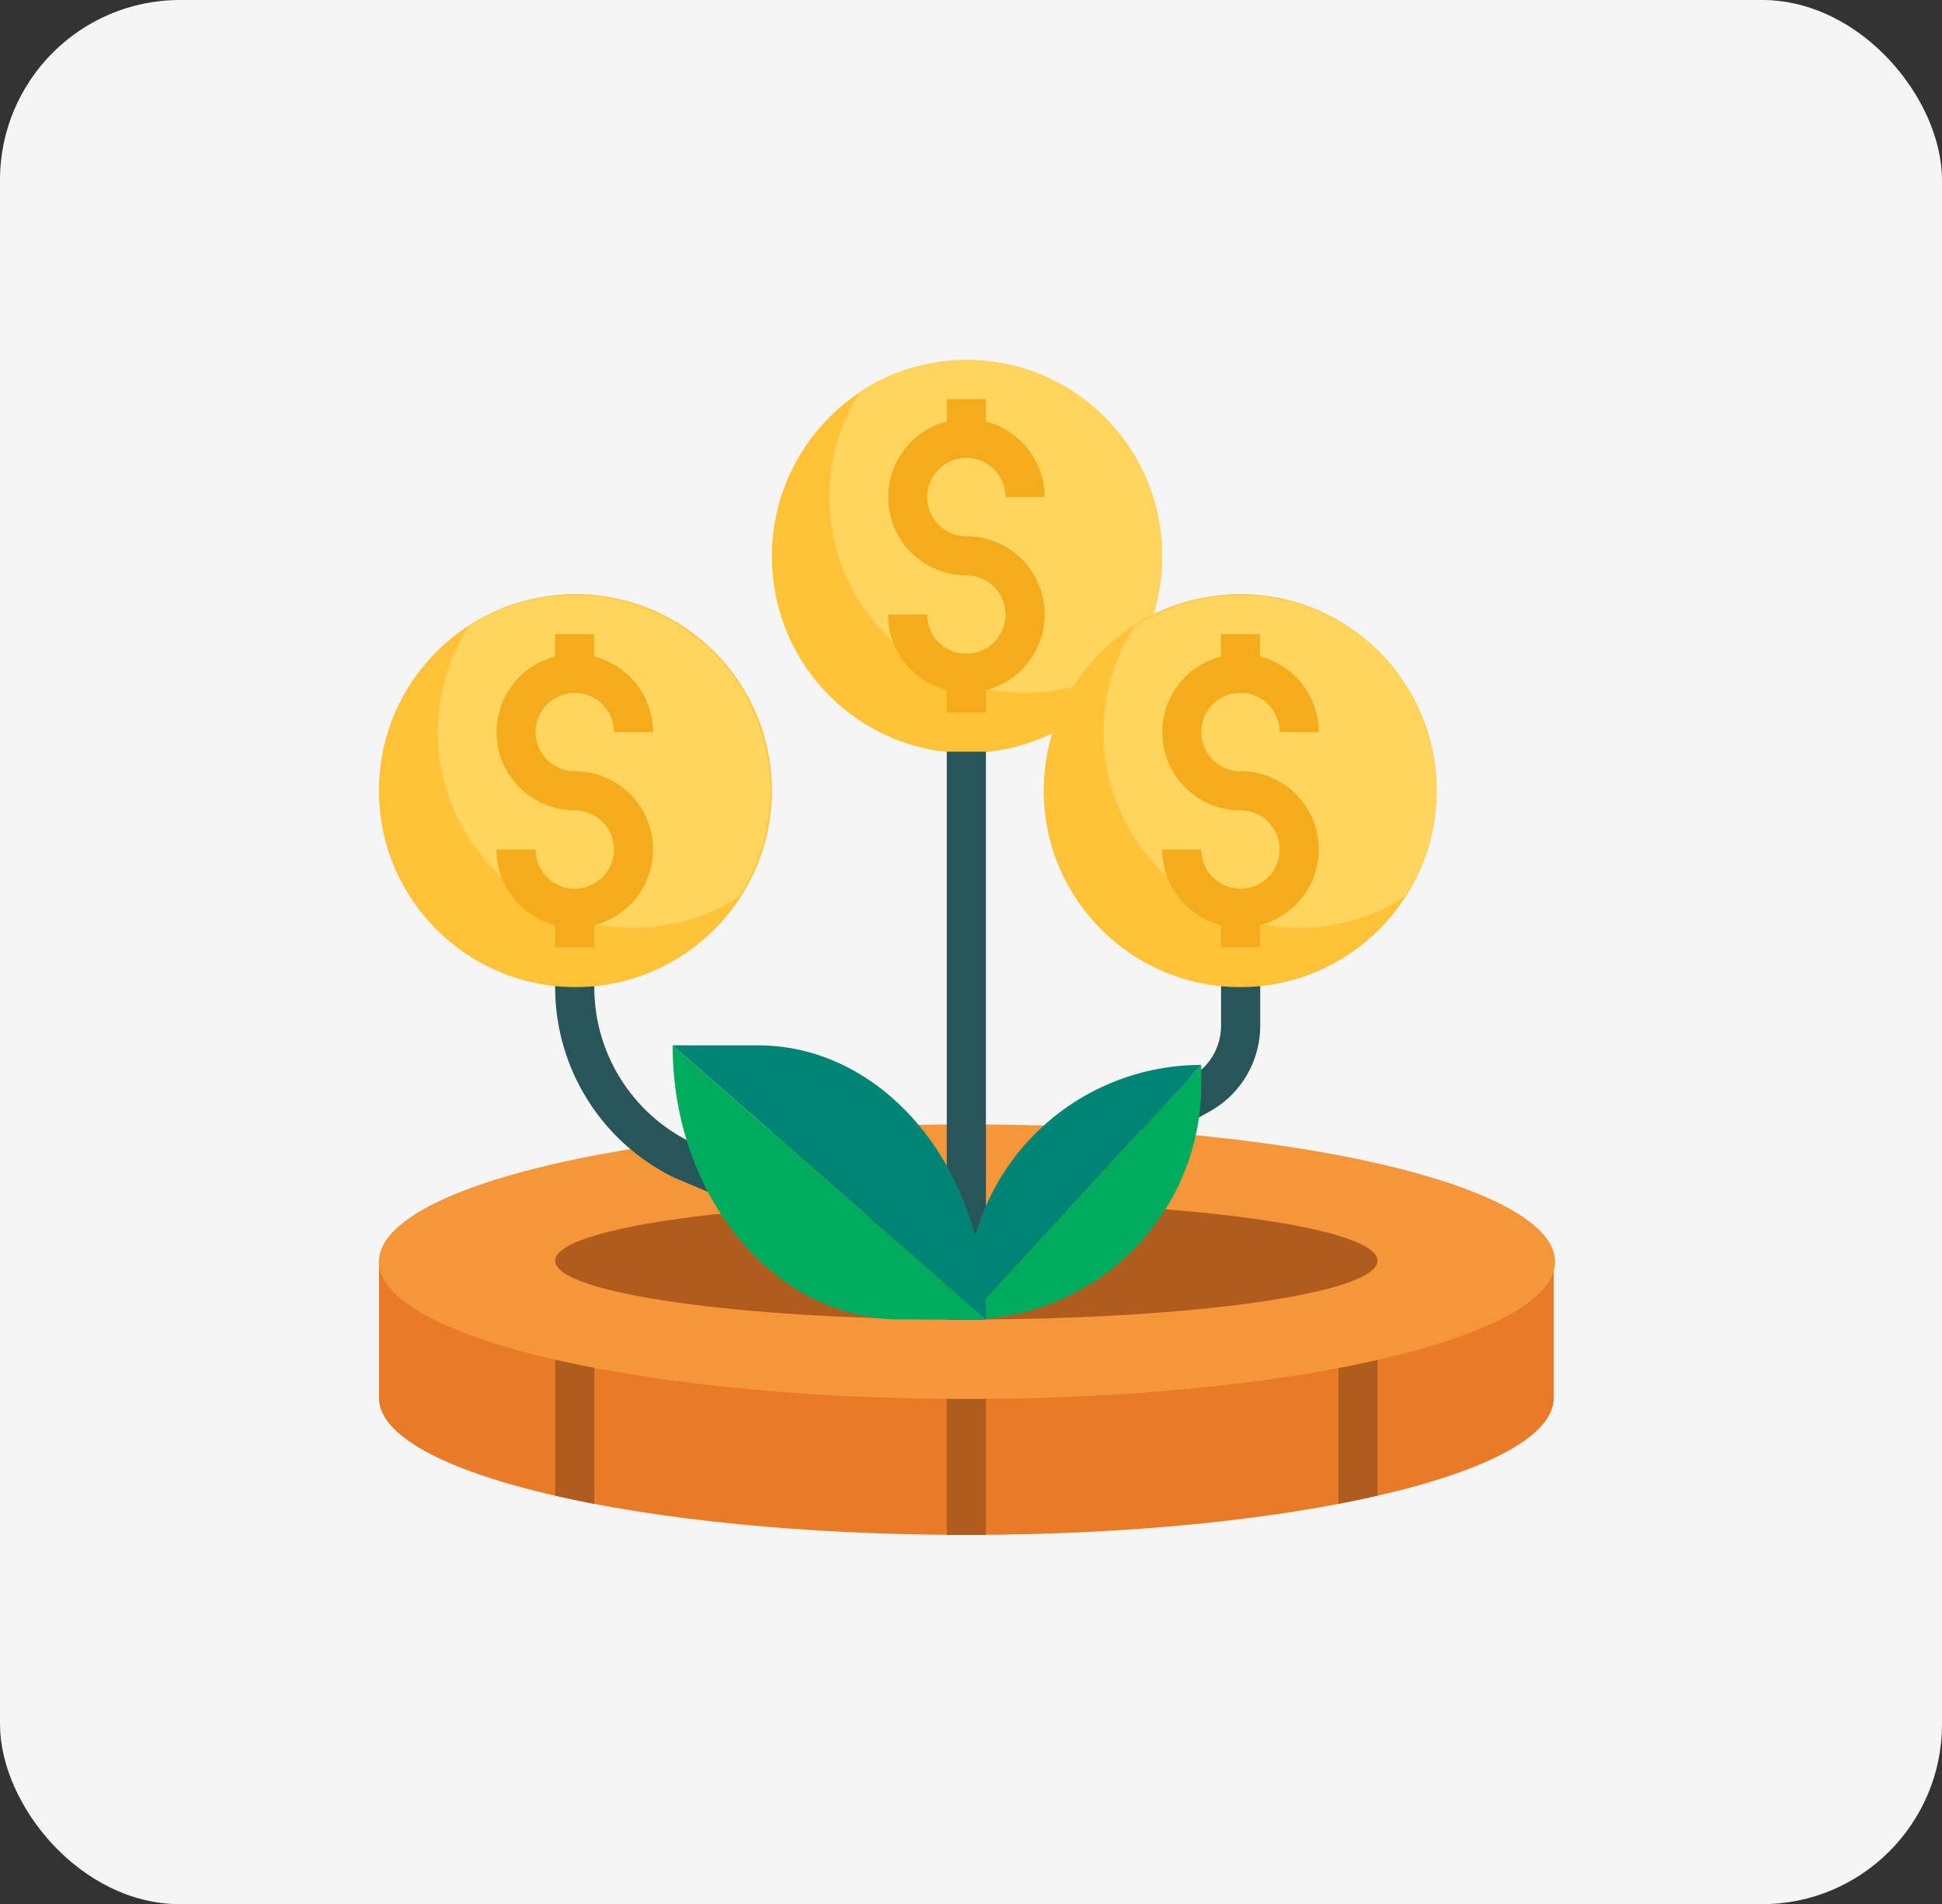 <svg xmlns="http://www.w3.org/2000/svg" width="205" height="201" viewBox="0 0 205 201"><rect x="0" y="0" width="205" height="201" fill="#333333" stroke="none"/><defs><style>.a{fill:#f5f5f5;}.b{fill:#e97b28;}.c{fill:#af5c1e;}.d{fill:#f6963b;}.e{fill:#ffc239;}.f{fill:#ffd55d;}.g{fill:#f4ac1c;}.h{fill:#285559;}.i{fill:#00ab5e;}.j{fill:#008575;}</style></defs><g transform="translate(-1053 -2354)"><g transform="translate(1053 2354)"><rect class="a" width="205" height="201" rx="19" transform="translate(0)"/><g transform="translate(39.999 38)"><g transform="translate(0)"><path class="b" d="M126.02,48V62.469c0,7.991-27.762,14.469-62.01,14.469S2,70.46,2,62.469V48Z" transform="translate(-2 47.082)"/><g transform="translate(59.943 109.551)"><path class="c" d="M31,55h4.134V69.469H31Z" transform="translate(-31 -55)"/></g><path class="c" d="M11,69.6q1.984.453,4.134.868V51H11Z" transform="translate(7.603 50.283)"/><path class="c" d="M51,70.024q2.152-.412,4.134-.868V51.413H51Z" transform="translate(50.283 50.723)"/><ellipse class="d" cx="62.079" cy="14.49" rx="62.079" ry="14.49" transform="translate(0 80.689)"/><g transform="translate(41.481)"><ellipse class="e" cx="20.598" cy="20.74" rx="20.598" ry="20.74" transform="translate(0)"/><path class="f" d="M39.469,2A20.55,20.55,0,0,0,28.3,5.3,20.649,20.649,0,0,0,56.842,33.842,20.649,20.649,0,0,0,39.469,2Z" transform="translate(-18.94 -2)"/><path class="g" d="M36.268,18.469A4.134,4.134,0,1,1,40.4,14.335h4.134a8.259,8.259,0,0,0-6.2-7.974V4H34.2V6.361A8.251,8.251,0,0,0,36.268,22.6a4.134,4.134,0,1,1-4.134,4.134H28a8.259,8.259,0,0,0,6.2,7.974v2.361h4.134V34.711a8.251,8.251,0,0,0-2.067-16.242Z" transform="translate(-15.739 0.134)"/></g><g transform="translate(79.366 64.077)"><path class="h" d="M42.4,51.739l-2-3.619,6.447-3.555A6.21,6.21,0,0,0,49.928,39.2V33h4.134v6.2a10.371,10.371,0,0,1-5.188,8.965Z" transform="translate(-40.397 -33)"/></g><path class="c" d="M27.918,45.888C17.629,47.022,11,48.8,11,50.8,11,54.226,30.434,57,54.407,57s43.407-2.776,43.407-6.2c0-2.336-9.037-4.37-22.388-5.426Z" transform="translate(7.603 44.281)"/><g transform="translate(59.943 41.34)"><path class="h" d="M31,22h4.134V81.943H31Z" transform="translate(-31 -22)"/></g><path class="i" d="M56.8,38v2.067A24.805,24.805,0,0,1,32,64.871Z" transform="translate(30.01 36.412)"/><path class="j" d="M56.8,38A24.805,24.805,0,0,0,32,62.8v2.067Z" transform="translate(30.01 36.412)"/><path class="h" d="M25.314,51.483a18.206,18.206,0,0,1-10.18-16.416V33H11v2.067A22.355,22.355,0,0,0,23.59,55.239l8.129,3.435,1.61-3.807Z" transform="translate(7.603 31.077)"/><path class="j" d="M49.072,64.938,16,36h9.02C38.3,36,49.072,48.956,49.072,64.938Z" transform="translate(15.004 36.344)"/><path class="i" d="M49.072,64.938h-9.02C26.769,64.938,16,51.982,16,36Z" transform="translate(15.004 36.344)"/><g transform="translate(70.177 24.718)"><circle class="e" cx="20.74" cy="20.74" r="20.74" transform="translate(0 0)"/><path class="f" d="M53.469,14A20.55,20.55,0,0,0,42.3,17.3,20.649,20.649,0,0,0,70.842,45.842,20.649,20.649,0,0,0,53.469,14Z" transform="translate(-32.698 -13.914)"/><path class="g" d="M50.268,30.469A4.134,4.134,0,1,1,54.4,26.335h4.134a8.259,8.259,0,0,0-6.2-7.974V16H48.2v2.361A8.251,8.251,0,0,0,50.268,34.6a4.134,4.134,0,1,1-4.134,4.134H42a8.259,8.259,0,0,0,6.2,7.974v2.361h4.134V46.711a8.251,8.251,0,0,0-2.067-16.242Z" transform="translate(-29.497 -11.78)"/></g><g transform="translate(0 24.718)"><circle class="e" cx="20.74" cy="20.74" r="20.74" transform="translate(0 0)"/><path class="f" d="M19.469,14A20.55,20.55,0,0,0,8.3,17.3,20.649,20.649,0,0,0,36.842,45.842,20.649,20.649,0,0,0,19.469,14Z" transform="translate(1.201 -13.914)"/><path class="g" d="M16.268,30.469A4.134,4.134,0,1,1,20.4,26.335h4.134a8.259,8.259,0,0,0-6.2-7.974V16H14.2v2.361A8.251,8.251,0,0,0,16.268,34.6a4.134,4.134,0,1,1-4.134,4.134H8a8.259,8.259,0,0,0,6.2,7.974v2.361h4.134V46.711a8.251,8.251,0,0,0-2.067-16.242Z" transform="translate(4.402 -11.78)"/></g></g></g></g></g></svg>
